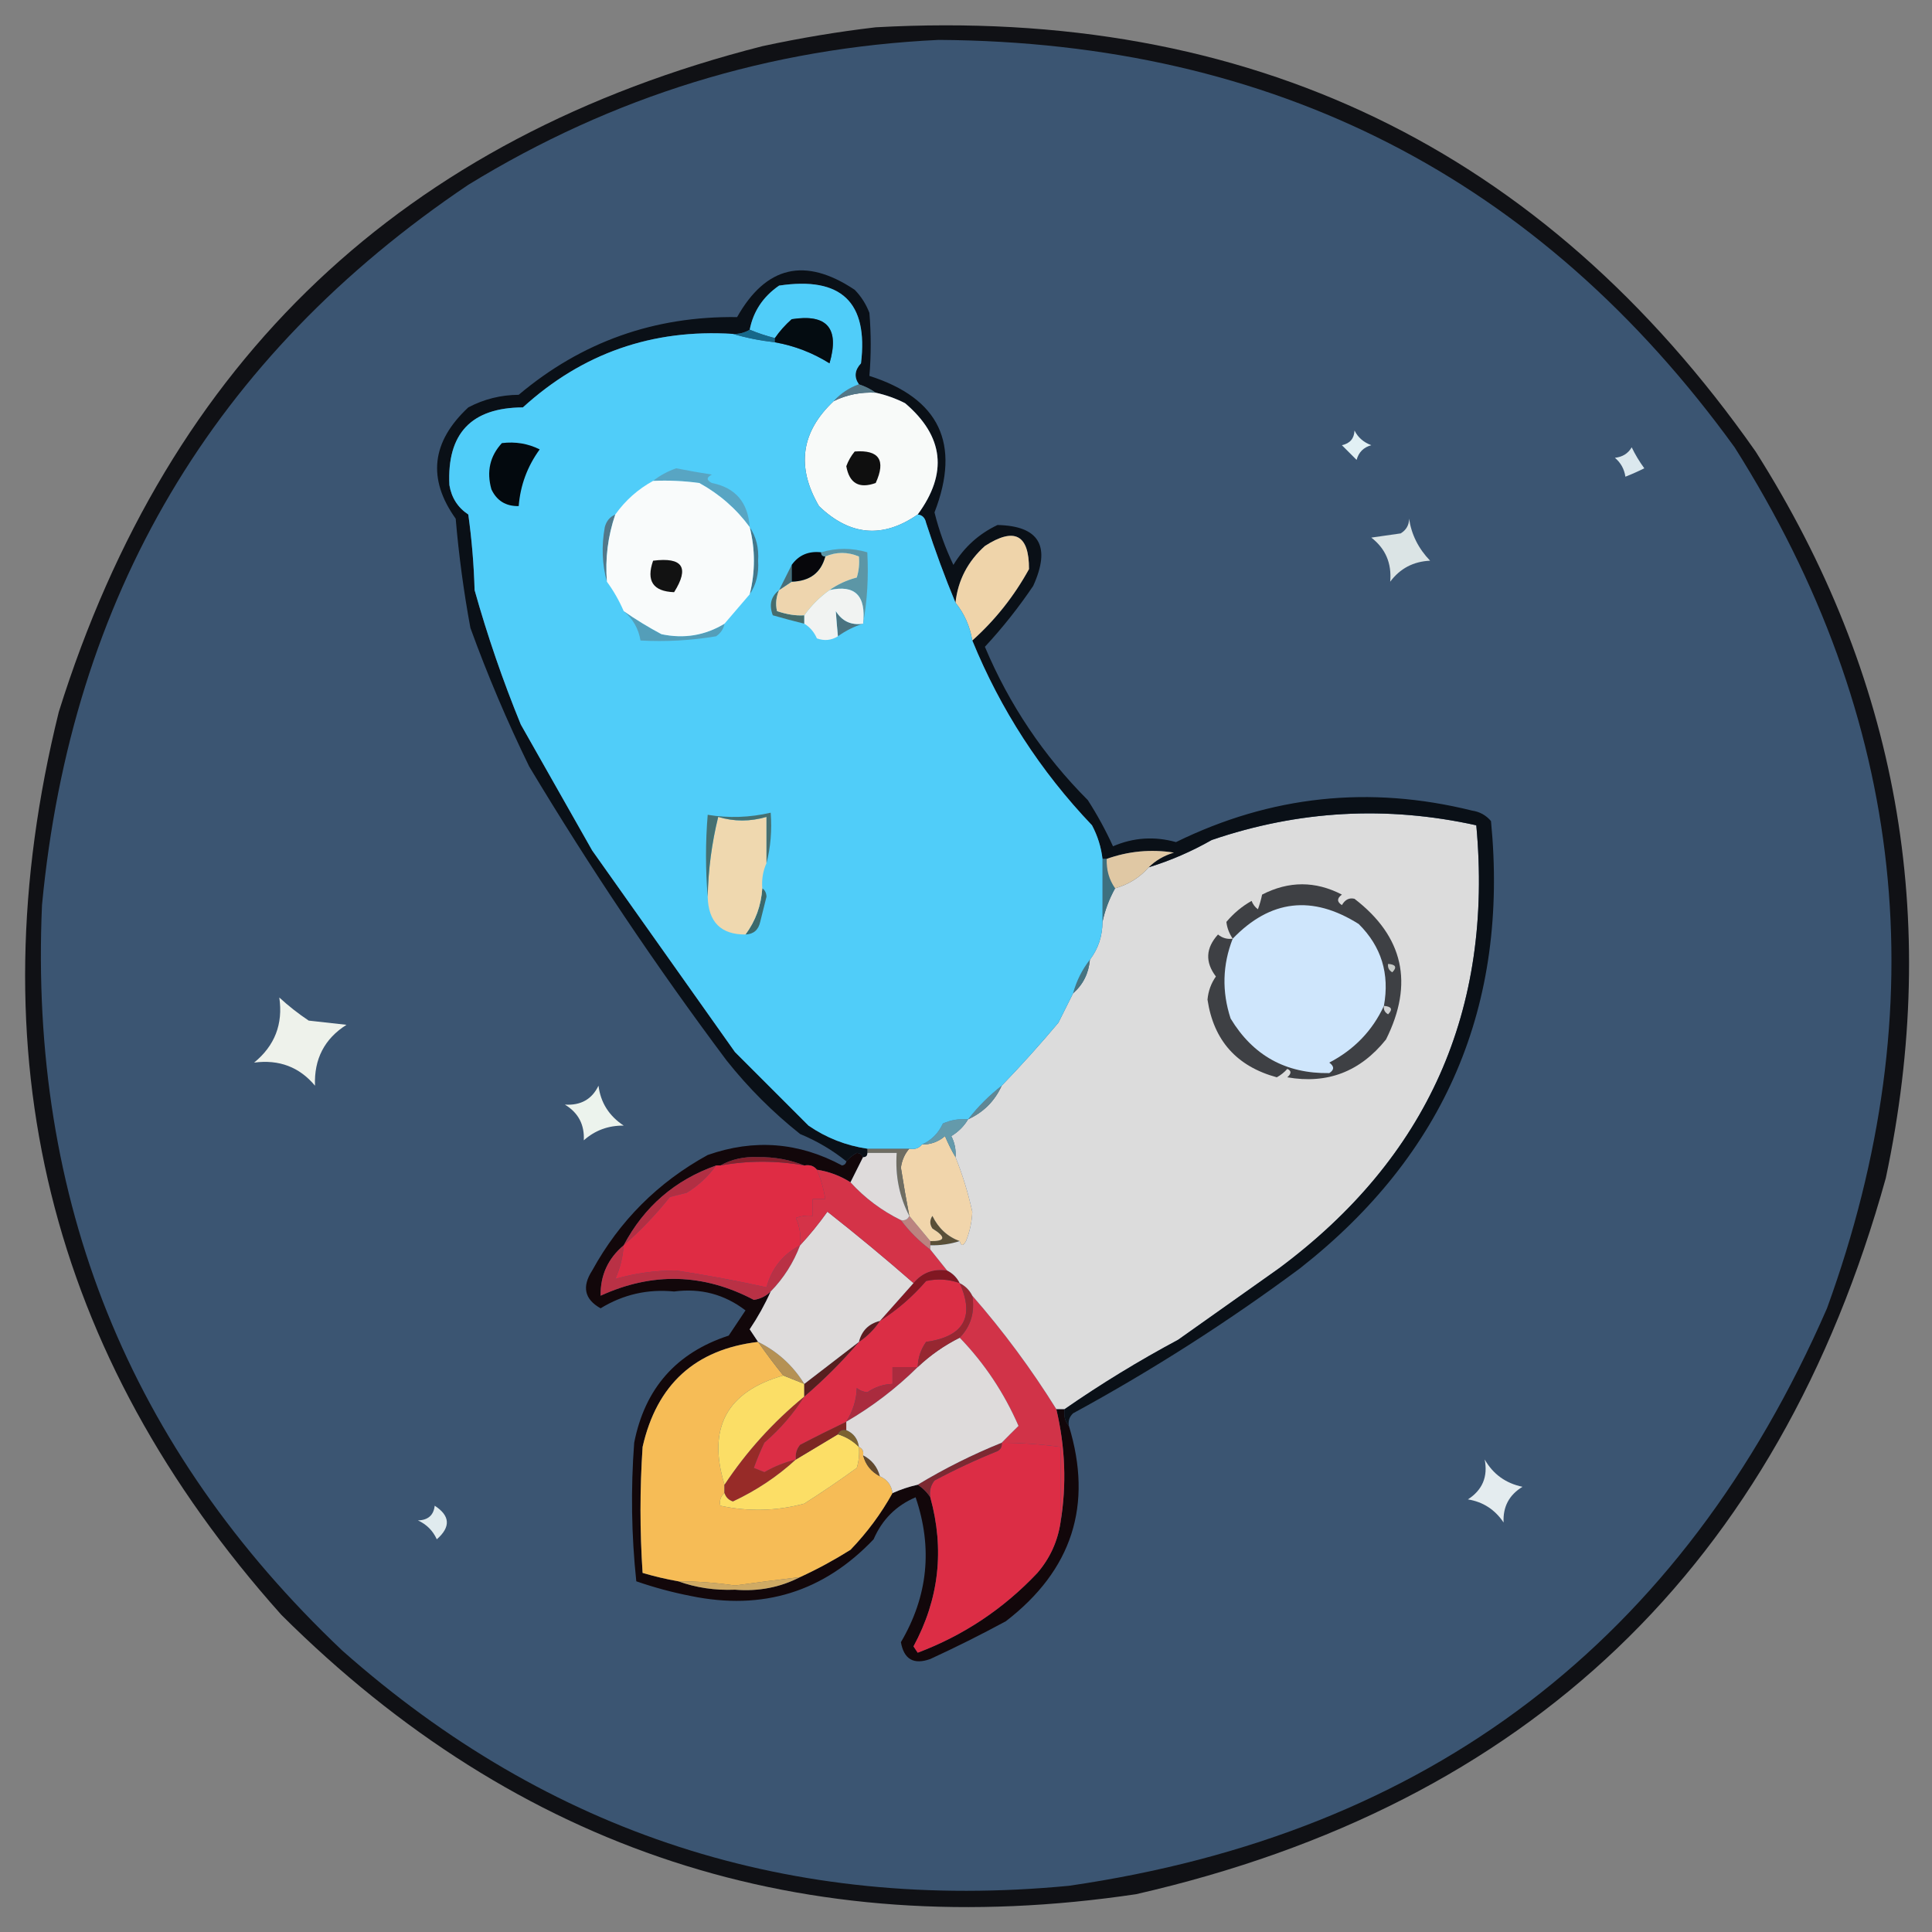 <?xml version="1.0" encoding="UTF-8"?>
<!DOCTYPE svg PUBLIC "-//W3C//DTD SVG 1.1//EN" "http://www.w3.org/Graphics/SVG/1.1/DTD/svg11.dtd">
<svg xmlns="http://www.w3.org/2000/svg" version="1.1" width="460px" height="460px" style="shape-rendering:geometricPrecision; text-rendering:geometricPrecision; image-rendering:optimizeQuality; fill-rule:evenodd; clip-rule:evenodd" xmlns:xlink="http://www.w3.org/1999/xlink">
<rect width="100%" height="100%" fill="#808080" stroke="none"/>
<g><path style="opacity:0.004" fill="#fefffe" d="M 126.5,15.5 C 127.833,16.167 127.833,16.167 126.5,15.5 Z"/></g>
<g><path style="opacity:0.004" fill="#fefffe" d="M 383.5,17.5 C 384.833,18.167 384.833,18.167 383.5,17.5 Z"/></g>
<g><path style="opacity:0.004" fill="#fefffe" d="M 15.5,20.5 C 16.833,21.167 16.833,21.167 15.5,20.5 Z"/></g>
<g><path style="opacity:0.004" fill="#fefffe" d="M 1.5,37.5 C 2.833,38.167 2.833,38.167 1.5,37.5 Z"/></g>
<g><path style="opacity:0.004" fill="#fefffe" d="M 50.5,64.5 C 51.833,65.167 51.833,65.167 50.5,64.5 Z"/></g>
<g><path style="opacity:0.004" fill="#fefffe" d="M 31.5,98.5 C 32.833,99.167 32.833,99.167 31.5,98.5 Z"/></g>
<g><path style="opacity:0.004" fill="#fefffe" d="M 35.5,345.5 C 36.833,346.167 36.833,346.167 35.5,345.5 Z"/></g>
<g><path style="opacity:0.004" fill="#fefffe" d="M 14.5,361.5 C 15.833,362.167 15.833,362.167 14.5,361.5 Z"/></g>
<g><path style="opacity:0.004" fill="#fefffe" d="M 423.5,396.5 C 424.833,397.167 424.833,397.167 423.5,396.5 Z"/></g>
<g><path style="opacity:0.004" fill="#fefffe" d="M 421.5,399.5 C 422.833,400.167 422.833,400.167 421.5,399.5 Z"/></g>
<g><path style="opacity:0.912" fill="#06070c" d="M 208.5,6.5 C 297.497,1.589 367.331,35.255 418,107.5C 451.842,160.847 462.176,218.514 449,280.5C 423.357,372.811 363.857,429.644 270.5,451C 191.224,462.795 123.39,440.629 67,384.5C 11.574,322.458 -6.093,250.792 14,169.5C 40.254,85.588 96.087,32.755 181.5,11C 190.574,9.043 199.574,7.543 208.5,6.5 Z"/></g>
<g><path style="opacity:1" fill="#3b5572" d="M 223.5,9.5 C 303.374,10.017 366.541,42.35 413,106.5C 453.859,171.105 461.192,239.439 435,311.5C 400.483,390.708 340.316,436.541 254.5,449C 188.432,455.308 130.766,436.642 81.5,393C 30.746,344.95 6.912,285.784 10,215.5C 16.979,142.002 50.813,84.835 111.5,44C 145.92,22.897 183.253,11.397 223.5,9.5 Z"/></g>
<g><path style="opacity:1" fill="#12070a" d="M 201.5,276.5 C 202.156,275.722 202.989,275.056 204,274.5C 204.765,274.57 205.265,274.903 205.5,275.5C 204.5,277.5 203.5,279.5 202.5,281.5C 200.072,279.957 197.406,278.957 194.5,278.5C 193.791,277.596 192.791,277.263 191.5,277.5C 188.095,276.12 184.428,275.454 180.5,275.5C 177.186,275.343 174.186,276.009 171.5,277.5C 171.167,277.5 170.833,277.5 170.5,277.5C 160.703,280.962 153.37,287.296 148.5,296.5C 144.765,299.635 142.932,303.635 143,308.5C 155.35,302.844 167.517,303.177 179.5,309.5C 181.073,309.248 182.406,308.582 183.5,307.5C 182.111,310.607 180.445,313.607 178.5,316.5C 179.193,317.518 179.859,318.518 180.5,319.5C 165.545,321.281 156.379,329.614 153,344.5C 152.333,354.5 152.333,364.5 153,374.5C 155.778,375.325 158.611,375.992 161.5,376.5C 165.728,378.025 170.228,378.692 175,378.5C 180.584,378.952 185.751,377.952 190.5,375.5C 194.606,373.612 198.606,371.446 202.5,369C 206.464,364.877 209.797,360.377 212.5,355.5C 214.421,354.637 216.421,353.971 218.5,353.5C 219.728,354.306 220.728,355.306 221.5,356.5C 224.925,368.908 223.592,380.741 217.5,392C 217.833,392.5 218.167,393 218.5,393.5C 229.436,389.38 238.936,383.047 247,374.5C 249.985,371.019 251.818,367.019 252.5,362.5C 253.98,353.555 253.647,344.555 251.5,335.5C 252.167,335.5 252.833,335.5 253.5,335.5C 253.232,337.099 253.566,338.432 254.5,339.5C 260.273,358.35 255.273,373.85 239.5,386C 233.623,389.185 227.623,392.185 221.5,395C 217.558,396.418 215.225,395.084 214.5,391C 220.945,380.047 222.112,368.547 218,356.5C 213.359,358.474 210.026,361.808 208,366.5C 196.101,379.023 181.601,383.523 164.5,380C 160.081,379.138 155.747,377.971 151.5,376.5C 150.334,365.515 150.168,354.515 151,343.5C 153.542,330.559 161.042,322.059 173.5,318C 174.833,316 176.167,314 177.5,312C 172.489,308.165 166.823,306.665 160.5,307.5C 154.212,306.874 148.379,308.208 143,311.5C 139.169,309.362 138.503,306.362 141,302.5C 147.5,290.667 156.667,281.5 168.5,275C 179.542,271.119 190.209,271.952 200.5,277.5C 201.107,277.376 201.44,277.043 201.5,276.5 Z"/></g>
<g><path style="opacity:1" fill="#cfaa64" d="M 190.5,375.5 C 185.751,377.952 180.584,378.952 175,378.5C 170.228,378.692 165.728,378.025 161.5,376.5C 166.021,376.502 170.521,376.836 175,377.5C 180.168,376.777 185.335,376.111 190.5,375.5 Z"/></g>
<g><path style="opacity:1" fill="#f6bc56" d="M 180.5,319.5 C 182.339,322.144 184.339,324.81 186.5,327.5C 173.027,331.343 168.36,340.01 172.5,353.5C 172.5,354.167 172.5,354.833 172.5,355.5C 171.596,356.209 171.263,357.209 171.5,358.5C 178.222,359.954 184.888,359.788 191.5,358C 195.753,355.29 199.92,352.457 204,349.5C 204.494,347.866 204.66,346.199 204.5,344.5C 205.338,344.842 205.672,345.508 205.5,346.5C 206.08,348.749 207.413,350.415 209.5,351.5C 211.262,352.262 212.262,353.596 212.5,355.5C 209.797,360.377 206.464,364.877 202.5,369C 198.606,371.446 194.606,373.612 190.5,375.5C 185.335,376.111 180.168,376.777 175,377.5C 170.521,376.836 166.021,376.502 161.5,376.5C 158.611,375.992 155.778,375.325 153,374.5C 152.333,364.5 152.333,354.5 153,344.5C 156.379,329.614 165.545,321.281 180.5,319.5 Z"/></g>
<g><path style="opacity:1" fill="#e0ebee" d="M 103.5,358.5 C 107.186,360.896 107.353,363.562 104,366.5C 103.07,364.448 101.57,362.948 99.5,362C 101.91,361.943 103.244,360.776 103.5,358.5 Z"/></g>
<g><path style="opacity:1" fill="#e4ecef" d="M 353.5,347.5 C 355.506,351.001 358.506,353.167 362.5,354C 359.312,355.934 357.812,358.768 358,362.5C 355.924,359.412 353.091,357.579 349.5,357C 352.962,354.761 354.295,351.594 353.5,347.5 Z"/></g>
<g><path style="opacity:1" fill="#972b28" d="M 191.5,332.5 C 188.986,336.53 185.819,340.196 182,343.5C 181.069,345.459 180.236,347.459 179.5,349.5C 180.333,349.833 181.167,350.167 182,350.5C 184.374,349.135 186.874,348.135 189.5,347.5C 185.082,351.554 180.082,354.887 174.5,357.5C 173.478,357.145 172.811,356.478 172.5,355.5C 172.5,354.833 172.5,354.167 172.5,353.5C 177.753,345.578 184.086,338.578 191.5,332.5 Z"/></g>
<g><path style="opacity:1" fill="#fcde66" d="M 199.5,341.5 C 201.411,342.075 203.078,343.075 204.5,344.5C 204.66,346.199 204.494,347.866 204,349.5C 199.92,352.457 195.753,355.29 191.5,358C 184.888,359.788 178.222,359.954 171.5,358.5C 171.263,357.209 171.596,356.209 172.5,355.5C 172.811,356.478 173.478,357.145 174.5,357.5C 180.082,354.887 185.082,351.554 189.5,347.5C 192.806,345.511 196.139,343.511 199.5,341.5 Z"/></g>
<g><path style="opacity:1" fill="#dc2d45" d="M 238.5,343.5 C 243.193,343.54 247.859,343.873 252.5,344.5C 252.5,350.5 252.5,356.5 252.5,362.5C 251.818,367.019 249.985,371.019 247,374.5C 238.936,383.047 229.436,389.38 218.5,393.5C 218.167,393 217.833,392.5 217.5,392C 223.592,380.741 224.925,368.908 221.5,356.5C 221.238,355.022 221.571,353.689 222.5,352.5C 227.38,349.893 232.38,347.56 237.5,345.5C 238.298,345.043 238.631,344.376 238.5,343.5 Z"/></g>
<g><path style="opacity:1" fill="#62482c" d="M 205.5,346.5 C 207.587,347.585 208.92,349.251 209.5,351.5C 207.413,350.415 206.08,348.749 205.5,346.5 Z"/></g>
<g><path style="opacity:1" fill="#7d2932" d="M 238.5,343.5 C 238.631,344.376 238.298,345.043 237.5,345.5C 232.38,347.56 227.38,349.893 222.5,352.5C 221.571,353.689 221.238,355.022 221.5,356.5C 220.728,355.306 219.728,354.306 218.5,353.5C 224.849,349.659 231.516,346.325 238.5,343.5 Z"/></g>
<g><path style="opacity:1" fill="#7a6231" d="M 199.5,341.5 C 199.842,340.662 200.508,340.328 201.5,340.5C 203.262,341.262 204.262,342.596 204.5,344.5C 203.078,343.075 201.411,342.075 199.5,341.5 Z"/></g>
<g><path style="opacity:1" fill="#d13348" d="M 231.5,308.5 C 238.898,316.965 245.565,325.965 251.5,335.5C 253.647,344.555 253.98,353.555 252.5,362.5C 252.5,356.5 252.5,350.5 252.5,344.5C 247.859,343.873 243.193,343.54 238.5,343.5C 239.8,342.173 241.133,340.84 242.5,339.5C 239.063,331.611 234.397,324.611 228.5,318.5C 231.143,315.766 232.143,312.433 231.5,308.5 Z"/></g>
<g><path style="opacity:1" fill="#7d2723" d="M 201.5,338.5 C 201.5,339.167 201.5,339.833 201.5,340.5C 200.508,340.328 199.842,340.662 199.5,341.5C 196.139,343.511 192.806,345.511 189.5,347.5C 189.33,346.178 189.663,345.011 190.5,344C 194.061,342.138 197.727,340.305 201.5,338.5 Z"/></g>
<g><path style="opacity:1" fill="#db2e45" d="M 228.5,305.5 C 232.126,313.571 229.46,318.238 220.5,319.5C 219.232,321.304 218.565,323.304 218.5,325.5C 216.5,325.5 214.5,325.5 212.5,325.5C 212.5,326.833 212.5,328.167 212.5,329.5C 210.334,329.579 208.334,330.246 206.5,331.5C 205.558,331.392 204.725,331.059 204,330.5C 203.918,333.285 203.085,335.952 201.5,338.5C 197.727,340.305 194.061,342.138 190.5,344C 189.663,345.011 189.33,346.178 189.5,347.5C 186.874,348.135 184.374,349.135 182,350.5C 181.167,350.167 180.333,349.833 179.5,349.5C 180.236,347.459 181.069,345.459 182,343.5C 185.819,340.196 188.986,336.53 191.5,332.5C 196.167,328.5 200.5,324.167 204.5,319.5C 206.5,318.167 208.167,316.5 209.5,314.5C 213.57,311.94 217.236,308.773 220.5,305C 223.221,304.398 225.887,304.565 228.5,305.5 Z"/></g>
<g><path style="opacity:1" fill="#aa2b3e" d="M 218.5,325.5 C 213.382,330.558 207.715,334.891 201.5,338.5C 203.085,335.952 203.918,333.285 204,330.5C 204.725,331.059 205.558,331.392 206.5,331.5C 208.334,330.246 210.334,329.579 212.5,329.5C 212.5,328.167 212.5,326.833 212.5,325.5C 214.5,325.5 216.5,325.5 218.5,325.5 Z"/></g>
<g><path style="opacity:1" fill="#fbde66" d="M 186.5,327.5 C 188.167,328.167 189.833,328.833 191.5,329.5C 191.5,330.5 191.5,331.5 191.5,332.5C 184.086,338.578 177.753,345.578 172.5,353.5C 168.36,340.01 173.027,331.343 186.5,327.5 Z"/></g>
<g><path style="opacity:1" fill="#571f1f" d="M 204.5,319.5 C 200.5,324.167 196.167,328.5 191.5,332.5C 191.5,331.5 191.5,330.5 191.5,329.5C 195.833,326.167 200.167,322.833 204.5,319.5 Z"/></g>
<g><path style="opacity:1" fill="#b59154" d="M 180.5,319.5 C 185.095,321.76 188.762,325.093 191.5,329.5C 189.833,328.833 188.167,328.167 186.5,327.5C 184.339,324.81 182.339,322.144 180.5,319.5 Z"/></g>
<g><path style="opacity:1" fill="#dedbdb" d="M 228.5,318.5 C 234.397,324.611 239.063,331.611 242.5,339.5C 241.133,340.84 239.8,342.173 238.5,343.5C 231.516,346.325 224.849,349.659 218.5,353.5C 216.421,353.971 214.421,354.637 212.5,355.5C 212.262,353.596 211.262,352.262 209.5,351.5C 208.92,349.251 207.587,347.585 205.5,346.5C 205.672,345.508 205.338,344.842 204.5,344.5C 204.262,342.596 203.262,341.262 201.5,340.5C 201.5,339.833 201.5,339.167 201.5,338.5C 207.715,334.891 213.382,330.558 218.5,325.5C 221.484,322.674 224.817,320.341 228.5,318.5 Z"/></g>
<g><path style="opacity:1" fill="#972731" d="M 228.5,305.5 C 229.833,306.167 230.833,307.167 231.5,308.5C 232.143,312.433 231.143,315.766 228.5,318.5C 224.817,320.341 221.484,322.674 218.5,325.5C 218.565,323.304 219.232,321.304 220.5,319.5C 229.46,318.238 232.126,313.571 228.5,305.5 Z"/></g>
<g><path style="opacity:1" fill="#5c1c20" d="M 209.5,314.5 C 208.167,316.5 206.5,318.167 204.5,319.5C 205.167,316.833 206.833,315.167 209.5,314.5 Z"/></g>
<g><path style="opacity:1" fill="#811722" d="M 225.5,302.5 C 226.833,303.167 227.833,304.167 228.5,305.5C 225.887,304.565 223.221,304.398 220.5,305C 217.236,308.773 213.57,311.94 209.5,314.5C 212.167,311.5 214.833,308.5 217.5,305.5C 219.545,303.016 222.212,302.016 225.5,302.5 Z"/></g>
<g><path style="opacity:1" fill="#b93145" d="M 148.5,296.5 C 148.306,299.33 147.639,301.996 146.5,304.5C 151.196,303.151 156.029,302.484 161,302.5C 168.267,303.612 175.434,304.945 182.5,306.5C 183.732,301.98 186.399,298.647 190.5,296.5C 188.913,300.683 186.579,304.35 183.5,307.5C 182.406,308.582 181.073,309.248 179.5,309.5C 167.517,303.177 155.35,302.844 143,308.5C 142.932,303.635 144.765,299.635 148.5,296.5 Z"/></g>
<g><path style="opacity:1" fill="#dedcdc" d="M 217.5,305.5 C 214.833,308.5 212.167,311.5 209.5,314.5C 206.833,315.167 205.167,316.833 204.5,319.5C 200.167,322.833 195.833,326.167 191.5,329.5C 188.762,325.093 185.095,321.76 180.5,319.5C 179.859,318.518 179.193,317.518 178.5,316.5C 180.445,313.607 182.111,310.607 183.5,307.5C 186.579,304.35 188.913,300.683 190.5,296.5C 192.803,294.022 194.969,291.355 197,288.5C 203.998,294.001 210.832,299.668 217.5,305.5 Z"/></g>
<g><path style="opacity:1" fill="#5a5038" d="M 228.5,295.5 C 226.236,296.219 223.903,296.552 221.5,296.5C 221.5,296.167 221.5,295.833 221.5,295.5C 225.133,295.557 225.3,294.557 222,292.5C 221.333,291.5 221.333,290.5 222,289.5C 223.436,292.442 225.603,294.442 228.5,295.5 Z"/></g>
<g><path style="opacity:1" fill="#d43348" d="M 194.5,278.5 C 197.406,278.957 200.072,279.957 202.5,281.5C 205.91,285.238 209.91,288.238 214.5,290.5C 216.527,293.194 218.861,295.527 221.5,297.5C 222.833,299.167 224.167,300.833 225.5,302.5C 222.212,302.016 219.545,303.016 217.5,305.5C 210.832,299.668 203.998,294.001 197,288.5C 194.969,291.355 192.803,294.022 190.5,296.5C 190.756,294.208 190.423,292.041 189.5,290C 190.793,289.51 192.127,289.343 193.5,289.5C 193.5,288.167 193.5,286.833 193.5,285.5C 194.5,285.5 195.5,285.5 196.5,285.5C 196.122,283.079 195.455,280.746 194.5,278.5 Z"/></g>
<g><path style="opacity:1" fill="#bc8380" d="M 216.5,289.5 C 218.137,291.475 219.804,293.475 221.5,295.5C 221.5,295.833 221.5,296.167 221.5,296.5C 221.5,296.833 221.5,297.167 221.5,297.5C 218.861,295.527 216.527,293.194 214.5,290.5C 215.492,290.672 216.158,290.338 216.5,289.5 Z"/></g>
<g><path style="opacity:1" fill="#b12f43" d="M 170.5,277.5 C 168.621,280.115 166.288,282.281 163.5,284C 162.167,284.333 160.833,284.667 159.5,285C 156.163,289.196 152.497,293.029 148.5,296.5C 153.37,287.296 160.703,280.962 170.5,277.5 Z"/></g>
<g><path style="opacity:1" fill="#df2c44" d="M 191.5,277.5 C 192.791,277.263 193.791,277.596 194.5,278.5C 195.455,280.746 196.122,283.079 196.5,285.5C 195.5,285.5 194.5,285.5 193.5,285.5C 193.5,286.833 193.5,288.167 193.5,289.5C 192.127,289.343 190.793,289.51 189.5,290C 190.423,292.041 190.756,294.208 190.5,296.5C 186.399,298.647 183.732,301.98 182.5,306.5C 175.434,304.945 168.267,303.612 161,302.5C 156.029,302.484 151.196,303.151 146.5,304.5C 147.639,301.996 148.306,299.33 148.5,296.5C 152.497,293.029 156.163,289.196 159.5,285C 160.833,284.667 162.167,284.333 163.5,284C 166.288,282.281 168.621,280.115 170.5,277.5C 170.833,277.5 171.167,277.5 171.5,277.5C 178.157,276.298 184.823,276.298 191.5,277.5 Z"/></g>
<g><path style="opacity:1" fill="#f1d5ab" d="M 227.5,275.5 C 229.189,279.708 230.522,284.041 231.5,288.5C 231.406,290.923 230.906,293.256 230,295.5C 229.31,296.738 228.81,296.738 228.5,295.5C 225.603,294.442 223.436,292.442 222,289.5C 221.333,290.5 221.333,291.5 222,292.5C 225.3,294.557 225.133,295.557 221.5,295.5C 219.804,293.475 218.137,291.475 216.5,289.5C 215.772,285.69 215.105,281.857 214.5,278C 214.759,276.213 215.425,274.713 216.5,273.5C 217.791,273.737 218.791,273.404 219.5,272.5C 221.582,272.528 223.416,271.861 225,270.5C 225.757,272.315 226.59,273.981 227.5,275.5 Z"/></g>
<g><path style="opacity:1" fill="#6f6d62" d="M 206.5,274.5 C 206.5,274.167 206.5,273.833 206.5,273.5C 209.833,273.5 213.167,273.5 216.5,273.5C 215.425,274.713 214.759,276.213 214.5,278C 215.105,281.857 215.772,285.69 216.5,289.5C 214.125,284.911 213.125,279.911 213.5,274.5C 211.167,274.5 208.833,274.5 206.5,274.5 Z"/></g>
<g><path style="opacity:1" fill="#dedbdb" d="M 206.5,274.5 C 208.833,274.5 211.167,274.5 213.5,274.5C 213.125,279.911 214.125,284.911 216.5,289.5C 216.158,290.338 215.492,290.672 214.5,290.5C 209.91,288.238 205.91,285.238 202.5,281.5C 203.5,279.5 204.5,277.5 205.5,275.5C 206.167,275.5 206.5,275.167 206.5,274.5 Z"/></g>
<g><path style="opacity:1" fill="#86212e" d="M 191.5,277.5 C 184.823,276.298 178.157,276.298 171.5,277.5C 174.186,276.009 177.186,275.343 180.5,275.5C 184.428,275.454 188.095,276.12 191.5,277.5 Z"/></g>
<g><path style="opacity:1" fill="#ecf3ed" d="M 142.5,258.5 C 143.004,262.525 145.004,265.692 148.5,268C 144.841,267.963 141.674,269.129 139,271.5C 139.188,267.768 137.688,264.934 134.5,263C 138.267,263.241 140.934,261.741 142.5,258.5 Z"/></g>
<g><path style="opacity:1" fill="#eef2eb" d="M 66.5,237.5 C 68.671,239.5 71.004,241.334 73.5,243C 76.5,243.333 79.5,243.667 82.5,244C 77.251,247.33 74.751,252.163 75,258.5C 71.289,254.051 66.456,252.218 60.5,253C 65.424,248.983 67.424,243.816 66.5,237.5 Z"/></g>
<g><path style="opacity:1" fill="#dcdcdc" d="M 253.5,335.5 C 252.833,335.5 252.167,335.5 251.5,335.5C 245.565,325.965 238.898,316.965 231.5,308.5C 230.833,307.167 229.833,306.167 228.5,305.5C 227.833,304.167 226.833,303.167 225.5,302.5C 224.167,300.833 222.833,299.167 221.5,297.5C 221.5,297.167 221.5,296.833 221.5,296.5C 223.903,296.552 226.236,296.219 228.5,295.5C 228.81,296.738 229.31,296.738 230,295.5C 230.906,293.256 231.406,290.923 231.5,288.5C 230.522,284.041 229.189,279.708 227.5,275.5C 227.643,273.738 227.309,272.071 226.5,270.5C 228.188,269.479 229.521,268.145 230.5,266.5C 234.167,264.833 236.833,262.167 238.5,258.5C 243.134,253.695 247.634,248.695 252,243.5C 253.193,241.114 254.36,238.78 255.5,236.5C 257.873,234.421 259.206,231.754 259.5,228.5C 261.472,225.916 262.472,222.916 262.5,219.5C 263.082,216.728 264.082,214.061 265.5,211.5C 268.722,210.59 271.389,208.923 273.5,206.5C 278.712,204.896 283.712,202.729 288.5,200C 309.168,192.95 330.168,191.783 351.5,196.5C 355.57,240.522 339.903,275.688 304.5,302C 296.5,307.667 288.5,313.333 280.5,319C 271.135,324.01 262.135,329.51 253.5,335.5 Z"/></g>
<g><path style="opacity:1" fill="#dbe4e5" d="M 335.5,123.5 C 336.052,127.272 337.719,130.605 340.5,133.5C 336.516,133.683 333.35,135.349 331,138.5C 331.389,134.119 329.889,130.619 326.5,128C 328.833,127.667 331.167,127.333 333.5,127C 334.823,126.184 335.489,125.017 335.5,123.5 Z"/></g>
<g><path style="opacity:1" fill="#dbe8ee" d="M 388.5,106.5 C 389.304,108.189 390.304,109.855 391.5,111.5C 390.009,112.244 388.509,112.91 387,113.5C 386.727,111.671 385.893,110.171 384.5,109C 386.32,108.8 387.653,107.966 388.5,106.5 Z"/></g>
<g><path style="opacity:1" fill="#e1f0f4" d="M 322.5,102.5 C 323.316,104.144 324.65,105.31 326.5,106C 324.667,106.5 323.5,107.667 323,109.5C 321.833,108.333 320.667,107.167 319.5,106C 321.426,105.578 322.426,104.411 322.5,102.5 Z"/></g>
<g><path style="opacity:1" fill="#0a1017" d="M 254.5,339.5 C 253.566,338.432 253.232,337.099 253.5,335.5C 262.135,329.51 271.135,324.01 280.5,319C 288.5,313.333 296.5,307.667 304.5,302C 339.903,275.688 355.57,240.522 351.5,196.5C 330.168,191.783 309.168,192.95 288.5,200C 283.712,202.729 278.712,204.896 273.5,206.5C 275.121,204.883 277.121,203.716 279.5,203C 274.017,202.15 268.683,202.65 263.5,204.5C 263.167,204.5 262.833,204.5 262.5,204.5C 262.174,201.689 261.341,199.022 260,196.5C 247.726,183.617 238.226,168.95 231.5,152.5C 236.943,147.632 241.443,141.965 245,135.5C 245.035,127.288 241.535,125.455 234.5,130C 230.414,133.675 228.08,138.175 227.5,143.5C 224.942,137.359 222.609,131.025 220.5,124.5C 220.253,123.287 219.586,122.62 218.5,122.5C 225.724,112.687 224.724,103.853 215.5,96C 213.257,94.864 210.924,94.031 208.5,93.5C 207.329,92.655 205.995,91.989 204.5,91.5C 203.314,89.806 203.481,88.139 205,86.5C 206.773,71.944 200.273,65.777 185.5,68C 181.699,70.614 179.366,74.114 178.5,78.5C 177.292,79.234 175.959,79.567 174.5,79.5C 155.3,78.288 138.633,84.121 124.5,97C 112.22,97.056 106.387,103.223 107,115.5C 107.505,118.517 109.005,120.851 111.5,122.5C 112.33,128.472 112.83,134.472 113,140.5C 116.054,151.385 119.721,162.052 124,172.5C 129.667,182.5 135.333,192.5 141,202.5C 152.333,218.5 163.667,234.5 175,250.5C 180.887,256.387 186.721,262.221 192.5,268C 196.734,270.912 201.4,272.745 206.5,273.5C 206.5,273.833 206.5,274.167 206.5,274.5C 206.5,275.167 206.167,275.5 205.5,275.5C 205.265,274.903 204.765,274.57 204,274.5C 202.989,275.056 202.156,275.722 201.5,276.5C 198.227,273.856 194.56,271.689 190.5,270C 184,264.833 178.167,259 173,252.5C 156.158,229.985 140.491,206.651 126,182.5C 120.749,171.745 116.082,160.745 112,149.5C 110.409,140.889 109.242,132.222 108.5,123.5C 101.723,114.014 102.723,105.181 111.5,97C 115.232,95.031 119.232,94.031 123.5,94C 138.462,81.4 155.796,75.233 175.5,75.5C 182.39,63.298 191.723,61.131 203.5,69C 205.041,70.579 206.208,72.413 207,74.5C 207.418,79.535 207.418,84.535 207,89.5C 223.665,94.822 228.832,105.655 222.5,122C 223.574,126.316 225.074,130.483 227,134.5C 229.552,130.281 233.052,127.114 237.5,125C 247.454,125.219 250.287,130.052 246,139.5C 242.547,144.621 238.714,149.454 234.5,154C 240.3,167.771 248.467,179.938 259,190.5C 261.254,194.007 263.254,197.673 265,201.5C 269.864,199.405 274.864,199.071 280,200.5C 302.557,189.438 326.057,186.938 350.5,193C 352.329,193.273 353.829,194.107 355,195.5C 359.273,239.358 344.106,274.858 309.5,302C 292.314,314.76 274.314,326.26 255.5,336.5C 254.614,337.325 254.281,338.325 254.5,339.5 Z"/></g>
<g><path style="opacity:1" fill="#649aab" d="M 230.5,266.5 C 229.521,268.145 228.188,269.479 226.5,270.5C 227.309,272.071 227.643,273.738 227.5,275.5C 226.59,273.981 225.757,272.315 225,270.5C 223.416,271.861 221.582,272.528 219.5,272.5C 221.739,271.521 223.406,269.854 224.5,267.5C 226.409,266.652 228.409,266.318 230.5,266.5 Z"/></g>
<g><path style="opacity:1" fill="#5f8795" d="M 238.5,258.5 C 236.833,262.167 234.167,264.833 230.5,266.5C 232.833,263.5 235.5,260.833 238.5,258.5 Z"/></g>
<g><path style="opacity:1" fill="#477481" d="M 259.5,228.5 C 259.206,231.754 257.873,234.421 255.5,236.5C 256.326,233.515 257.659,230.849 259.5,228.5 Z"/></g>
<g><path style="opacity:1" fill="#3e4044" d="M 293.5,223.5 C 292.643,222.198 292.143,220.865 292,219.5C 293.708,217.457 295.708,215.79 298,214.5C 298.308,215.308 298.808,215.975 299.5,216.5C 299.94,215.302 300.273,214.135 300.5,213C 306.861,209.728 313.194,209.728 319.5,213C 318.289,213.893 318.289,214.726 319.5,215.5C 320.258,214.189 321.258,213.689 322.5,214C 334.168,222.984 336.668,234.151 330,247.5C 323.848,255.169 316.014,258.169 306.5,256.5C 307.506,255.604 307.506,254.938 306.5,254.5C 305.784,255.311 304.95,255.978 304,256.5C 294.457,253.901 288.957,247.734 287.5,238C 287.691,235.95 288.358,234.117 289.5,232.5C 286.9,229.075 287.067,225.741 290,222.5C 291.011,223.337 292.178,223.67 293.5,223.5 Z"/></g>
<g><path style="opacity:1" fill="#cfd1d2" d="M 329.5,239.5 C 331.337,239.639 331.67,240.306 330.5,241.5C 329.702,241.043 329.369,240.376 329.5,239.5 Z"/></g>
<g><path style="opacity:1" fill="#c6cac7" d="M 330.5,229.5 C 332.337,229.639 332.67,230.306 331.5,231.5C 330.702,231.043 330.369,230.376 330.5,229.5 Z"/></g>
<g><path style="opacity:1" fill="#cfe6fc" d="M 329.5,239.5 C 326.77,245.399 322.437,249.899 316.5,253C 317.711,253.893 317.711,254.726 316.5,255.5C 306.166,255.661 298.332,251.328 293,242.5C 290.898,236.073 291.065,229.74 293.5,223.5C 302.449,214.196 312.449,213.029 323.5,220C 328.898,225.358 330.898,231.858 329.5,239.5 Z"/></g>
<g><path style="opacity:1" fill="#3e707f" d="M 262.5,204.5 C 262.833,204.5 263.167,204.5 263.5,204.5C 263.41,207.152 264.076,209.485 265.5,211.5C 264.082,214.061 263.082,216.728 262.5,219.5C 262.5,214.5 262.5,209.5 262.5,204.5 Z"/></g>
<g><path style="opacity:1" fill="#e0c8a4" d="M 273.5,206.5 C 271.389,208.923 268.722,210.59 265.5,211.5C 264.076,209.485 263.41,207.152 263.5,204.5C 268.683,202.65 274.017,202.15 279.5,203C 277.121,203.716 275.121,204.883 273.5,206.5 Z"/></g>
<g><path style="opacity:1" fill="#efd4aa" d="M 231.5,152.5 C 230.925,149.088 229.592,146.088 227.5,143.5C 228.08,138.175 230.414,133.675 234.5,130C 241.535,125.455 245.035,127.288 245,135.5C 241.443,141.965 236.943,147.632 231.5,152.5 Z"/></g>
<g><path style="opacity:1" fill="#f8faf9" d="M 208.5,93.5 C 210.924,94.031 213.257,94.864 215.5,96C 224.724,103.853 225.724,112.687 218.5,122.5C 210.202,128.261 202.368,127.594 195,120.5C 189.541,111.162 190.708,102.829 198.5,95.5C 201.635,93.977 204.968,93.31 208.5,93.5 Z"/></g>
<g><path style="opacity:1" fill="#0f0f0f" d="M 203.5,107.5 C 209.313,107.062 210.98,109.562 208.5,115C 204.558,116.418 202.225,115.084 201.5,111C 201.978,109.697 202.645,108.531 203.5,107.5 Z"/></g>
<g><path style="opacity:1" fill="#547787" d="M 204.5,91.5 C 205.995,91.989 207.329,92.655 208.5,93.5C 204.968,93.31 201.635,93.977 198.5,95.5C 200.19,93.658 202.19,92.325 204.5,91.5 Z"/></g>
<g><path style="opacity:1" fill="#50cdf9" d="M 204.5,91.5 C 202.19,92.325 200.19,93.658 198.5,95.5C 190.708,102.829 189.541,111.162 195,120.5C 202.368,127.594 210.202,128.261 218.5,122.5C 219.586,122.62 220.253,123.287 220.5,124.5C 222.609,131.025 224.942,137.359 227.5,143.5C 229.592,146.088 230.925,149.088 231.5,152.5C 238.226,168.95 247.726,183.617 260,196.5C 261.341,199.022 262.174,201.689 262.5,204.5C 262.5,209.5 262.5,214.5 262.5,219.5C 262.472,222.916 261.472,225.916 259.5,228.5C 257.659,230.849 256.326,233.515 255.5,236.5C 254.36,238.78 253.193,241.114 252,243.5C 247.634,248.695 243.134,253.695 238.5,258.5C 235.5,260.833 232.833,263.5 230.5,266.5C 228.409,266.318 226.409,266.652 224.5,267.5C 223.406,269.854 221.739,271.521 219.5,272.5C 218.791,273.404 217.791,273.737 216.5,273.5C 213.167,273.5 209.833,273.5 206.5,273.5C 201.4,272.745 196.734,270.912 192.5,268C 186.721,262.221 180.887,256.387 175,250.5C 163.667,234.5 152.333,218.5 141,202.5C 135.333,192.5 129.667,182.5 124,172.5C 119.721,162.052 116.054,151.385 113,140.5C 112.83,134.472 112.33,128.472 111.5,122.5C 109.005,120.851 107.505,118.517 107,115.5C 106.387,103.223 112.22,97.056 124.5,97C 138.633,84.121 155.3,78.288 174.5,79.5C 177.656,80.434 180.989,81.101 184.5,81.5C 189.134,82.314 193.467,83.981 197.5,86.5C 199.936,78.174 196.936,74.674 188.5,76C 186.93,77.397 185.596,78.897 184.5,80.5C 182.374,79.952 180.374,79.285 178.5,78.5C 179.366,74.114 181.699,70.614 185.5,68C 200.273,65.777 206.773,71.944 205,86.5C 203.481,88.139 203.314,89.806 204.5,91.5 Z"/></g>
<g><path style="opacity:1" fill="#3c696b" d="M 181.5,211.5 C 182.124,211.917 182.457,212.584 182.5,213.5C 182,215.5 181.5,217.5 181,219.5C 180.578,221.426 179.411,222.426 177.5,222.5C 179.895,219.272 181.229,215.605 181.5,211.5 Z"/></g>
<g><path style="opacity:1" fill="#efd8af" d="M 182.5,205.5 C 181.659,207.379 181.325,209.379 181.5,211.5C 181.229,215.605 179.895,219.272 177.5,222.5C 171.652,222.535 168.652,219.535 168.5,213.5C 168.632,207.077 169.465,200.743 171,194.5C 174.784,195.637 178.618,195.637 182.5,194.5C 182.5,198.167 182.5,201.833 182.5,205.5 Z"/></g>
<g><path style="opacity:1" fill="#457072" d="M 182.5,205.5 C 182.5,201.833 182.5,198.167 182.5,194.5C 178.618,195.637 174.784,195.637 171,194.5C 169.465,200.743 168.632,207.077 168.5,213.5C 167.964,207.043 167.964,200.543 168.5,194C 173.5,194.826 178.5,194.659 183.5,193.5C 183.817,197.702 183.483,201.702 182.5,205.5 Z"/></g>
<g><path style="opacity:1" fill="#549eb9" d="M 148.5,145.5 C 151.333,147.478 154.333,149.311 157.5,151C 162.884,152.132 167.884,151.298 172.5,148.5C 172.279,149.735 171.612,150.735 170.5,151.5C 164.537,152.496 158.537,152.829 152.5,152.5C 152.039,149.697 150.705,147.363 148.5,145.5 Z"/></g>
<g><path style="opacity:1" fill="#4a7380" d="M 205.5,148.5 C 203.361,149.158 201.361,150.158 199.5,151.5C 199.302,149.425 199.135,147.425 199,145.5C 200.509,147.919 202.675,148.919 205.5,148.5 Z"/></g>
<g><path style="opacity:1" fill="#466c6c" d="M 185.5,140.5 C 184.782,142.137 184.616,143.803 185,145.5C 187.364,146.304 189.531,146.637 191.5,146.5C 191.5,147.167 191.5,147.833 191.5,148.5C 188.991,147.887 186.491,147.22 184,146.5C 183.059,144.011 183.559,142.011 185.5,140.5 Z"/></g>
<g><path style="opacity:1" fill="#5c96a6" d="M 205.5,148.5 C 206.238,141.809 203.571,139.143 197.5,140.5C 199.418,139.132 201.585,138.132 204,137.5C 204.494,135.866 204.66,134.199 204.5,132.5C 201.803,131.37 199.137,131.37 196.5,132.5C 195.833,132.5 195.5,132.167 195.5,131.5C 199.135,130.421 202.801,130.421 206.5,131.5C 206.822,137.358 206.489,143.025 205.5,148.5 Z"/></g>
<g><path style="opacity:1" fill="#f1f3f2" d="M 205.5,148.5 C 202.675,148.919 200.509,147.919 199,145.5C 199.135,147.425 199.302,149.425 199.5,151.5C 197.932,152.473 196.265,152.64 194.5,152C 193.837,150.482 192.837,149.315 191.5,148.5C 191.5,147.833 191.5,147.167 191.5,146.5C 193.167,144.167 195.167,142.167 197.5,140.5C 203.571,139.143 206.238,141.809 205.5,148.5 Z"/></g>
<g><path style="opacity:1" fill="#eed5ae" d="M 197.5,140.5 C 195.167,142.167 193.167,144.167 191.5,146.5C 189.531,146.637 187.364,146.304 185,145.5C 184.616,143.803 184.782,142.137 185.5,140.5C 186.5,139.833 187.5,139.167 188.5,138.5C 192.806,138.377 195.473,136.377 196.5,132.5C 199.137,131.37 201.803,131.37 204.5,132.5C 204.66,134.199 204.494,135.866 204,137.5C 201.585,138.132 199.418,139.132 197.5,140.5 Z"/></g>
<g><path style="opacity:1" fill="#496f79" d="M 188.5,134.5 C 188.5,135.833 188.5,137.167 188.5,138.5C 187.5,139.167 186.5,139.833 185.5,140.5C 186.508,138.456 187.508,136.456 188.5,134.5 Z"/></g>
<g><path style="opacity:1" fill="#43788c" d="M 178.5,125.5 C 180.047,127.807 180.713,130.473 180.5,133.5C 180.713,136.527 180.047,139.193 178.5,141.5C 179.833,136.167 179.833,130.833 178.5,125.5 Z"/></g>
<g><path style="opacity:1" fill="#07070b" d="M 195.5,131.5 C 195.5,132.167 195.833,132.5 196.5,132.5C 195.473,136.377 192.806,138.377 188.5,138.5C 188.5,137.167 188.5,135.833 188.5,134.5C 190.176,132.166 192.509,131.166 195.5,131.5 Z"/></g>
<g><path style="opacity:1" fill="#52788a" d="M 146.5,122.5 C 144.736,127.644 144.069,132.977 144.5,138.5C 143.353,134.354 143.186,130.02 144,125.5C 144.377,124.058 145.21,123.058 146.5,122.5 Z"/></g>
<g><path style="opacity:1" fill="#58a5c3" d="M 178.5,125.5 C 175.311,121.149 171.311,117.649 166.5,115C 162.848,114.501 159.182,114.335 155.5,114.5C 157.084,113.231 158.917,112.231 161,111.5C 163.824,112.054 166.657,112.554 169.5,113C 168.167,113.667 168.167,114.333 169.5,115C 175.104,116.114 178.104,119.614 178.5,125.5 Z"/></g>
<g><path style="opacity:1" fill="#f9fbfb" d="M 155.5,114.5 C 159.182,114.335 162.848,114.501 166.5,115C 171.311,117.649 175.311,121.149 178.5,125.5C 179.833,130.833 179.833,136.167 178.5,141.5C 176.529,143.808 174.529,146.142 172.5,148.5C 167.884,151.298 162.884,152.132 157.5,151C 154.333,149.311 151.333,147.478 148.5,145.5C 147.416,142.996 146.083,140.663 144.5,138.5C 144.069,132.977 144.736,127.644 146.5,122.5C 148.895,119.139 151.895,116.472 155.5,114.5 Z"/></g>
<g><path style="opacity:1" fill="#121212" d="M 155.5,133.5 C 162.536,132.603 164.203,135.103 160.5,141C 155.483,140.808 153.817,138.308 155.5,133.5 Z"/></g>
<g><path style="opacity:1" fill="#03090e" d="M 119.5,105.5 C 122.722,105.108 125.722,105.608 128.5,107C 125.561,111.042 123.894,115.542 123.5,120.5C 120.439,120.556 118.272,119.222 117,116.5C 115.812,112.259 116.645,108.592 119.5,105.5 Z"/></g>
<g><path style="opacity:1" fill="#16688a" d="M 178.5,78.5 C 180.374,79.285 182.374,79.952 184.5,80.5C 184.5,80.833 184.5,81.167 184.5,81.5C 180.989,81.101 177.656,80.434 174.5,79.5C 175.959,79.567 177.292,79.234 178.5,78.5 Z"/></g>
<g><path style="opacity:1" fill="#040c11" d="M 184.5,81.5 C 184.5,81.167 184.5,80.833 184.5,80.5C 185.596,78.897 186.93,77.397 188.5,76C 196.936,74.674 199.936,78.174 197.5,86.5C 193.467,83.981 189.134,82.314 184.5,81.5 Z"/></g>
<g><path style="opacity:0.004" fill="#fefffe" d="M 372.5,421.5 C 373.833,422.167 373.833,422.167 372.5,421.5 Z"/></g>
<g><path style="opacity:0.004" fill="#fefffe" d="M 44.5,428.5 C 45.833,429.167 45.833,429.167 44.5,428.5 Z"/></g>
<g><path style="opacity:0.004" fill="#fefffe" d="M 73.5,442.5 C 74.833,443.167 74.833,443.167 73.5,442.5 Z"/></g>
<g><path style="opacity:0.004" fill="#fefffe" d="M 446.5,442.5 C 447.833,443.167 447.833,443.167 446.5,442.5 Z"/></g>
<g><path style="opacity:0.004" fill="#fefffe" d="M 37.5,445.5 C 38.833,446.167 38.833,446.167 37.5,445.5 Z"/></g>
<g><path style="opacity:0.004" fill="#fefffe" d="M 392.5,446.5 C 393.833,447.167 393.833,447.167 392.5,446.5 Z"/></g>
<g><path style="opacity:0.004" fill="#fefffe" d="M 301.5,450.5 C 302.833,451.167 302.833,451.167 301.5,450.5 Z"/></g>
</svg>
